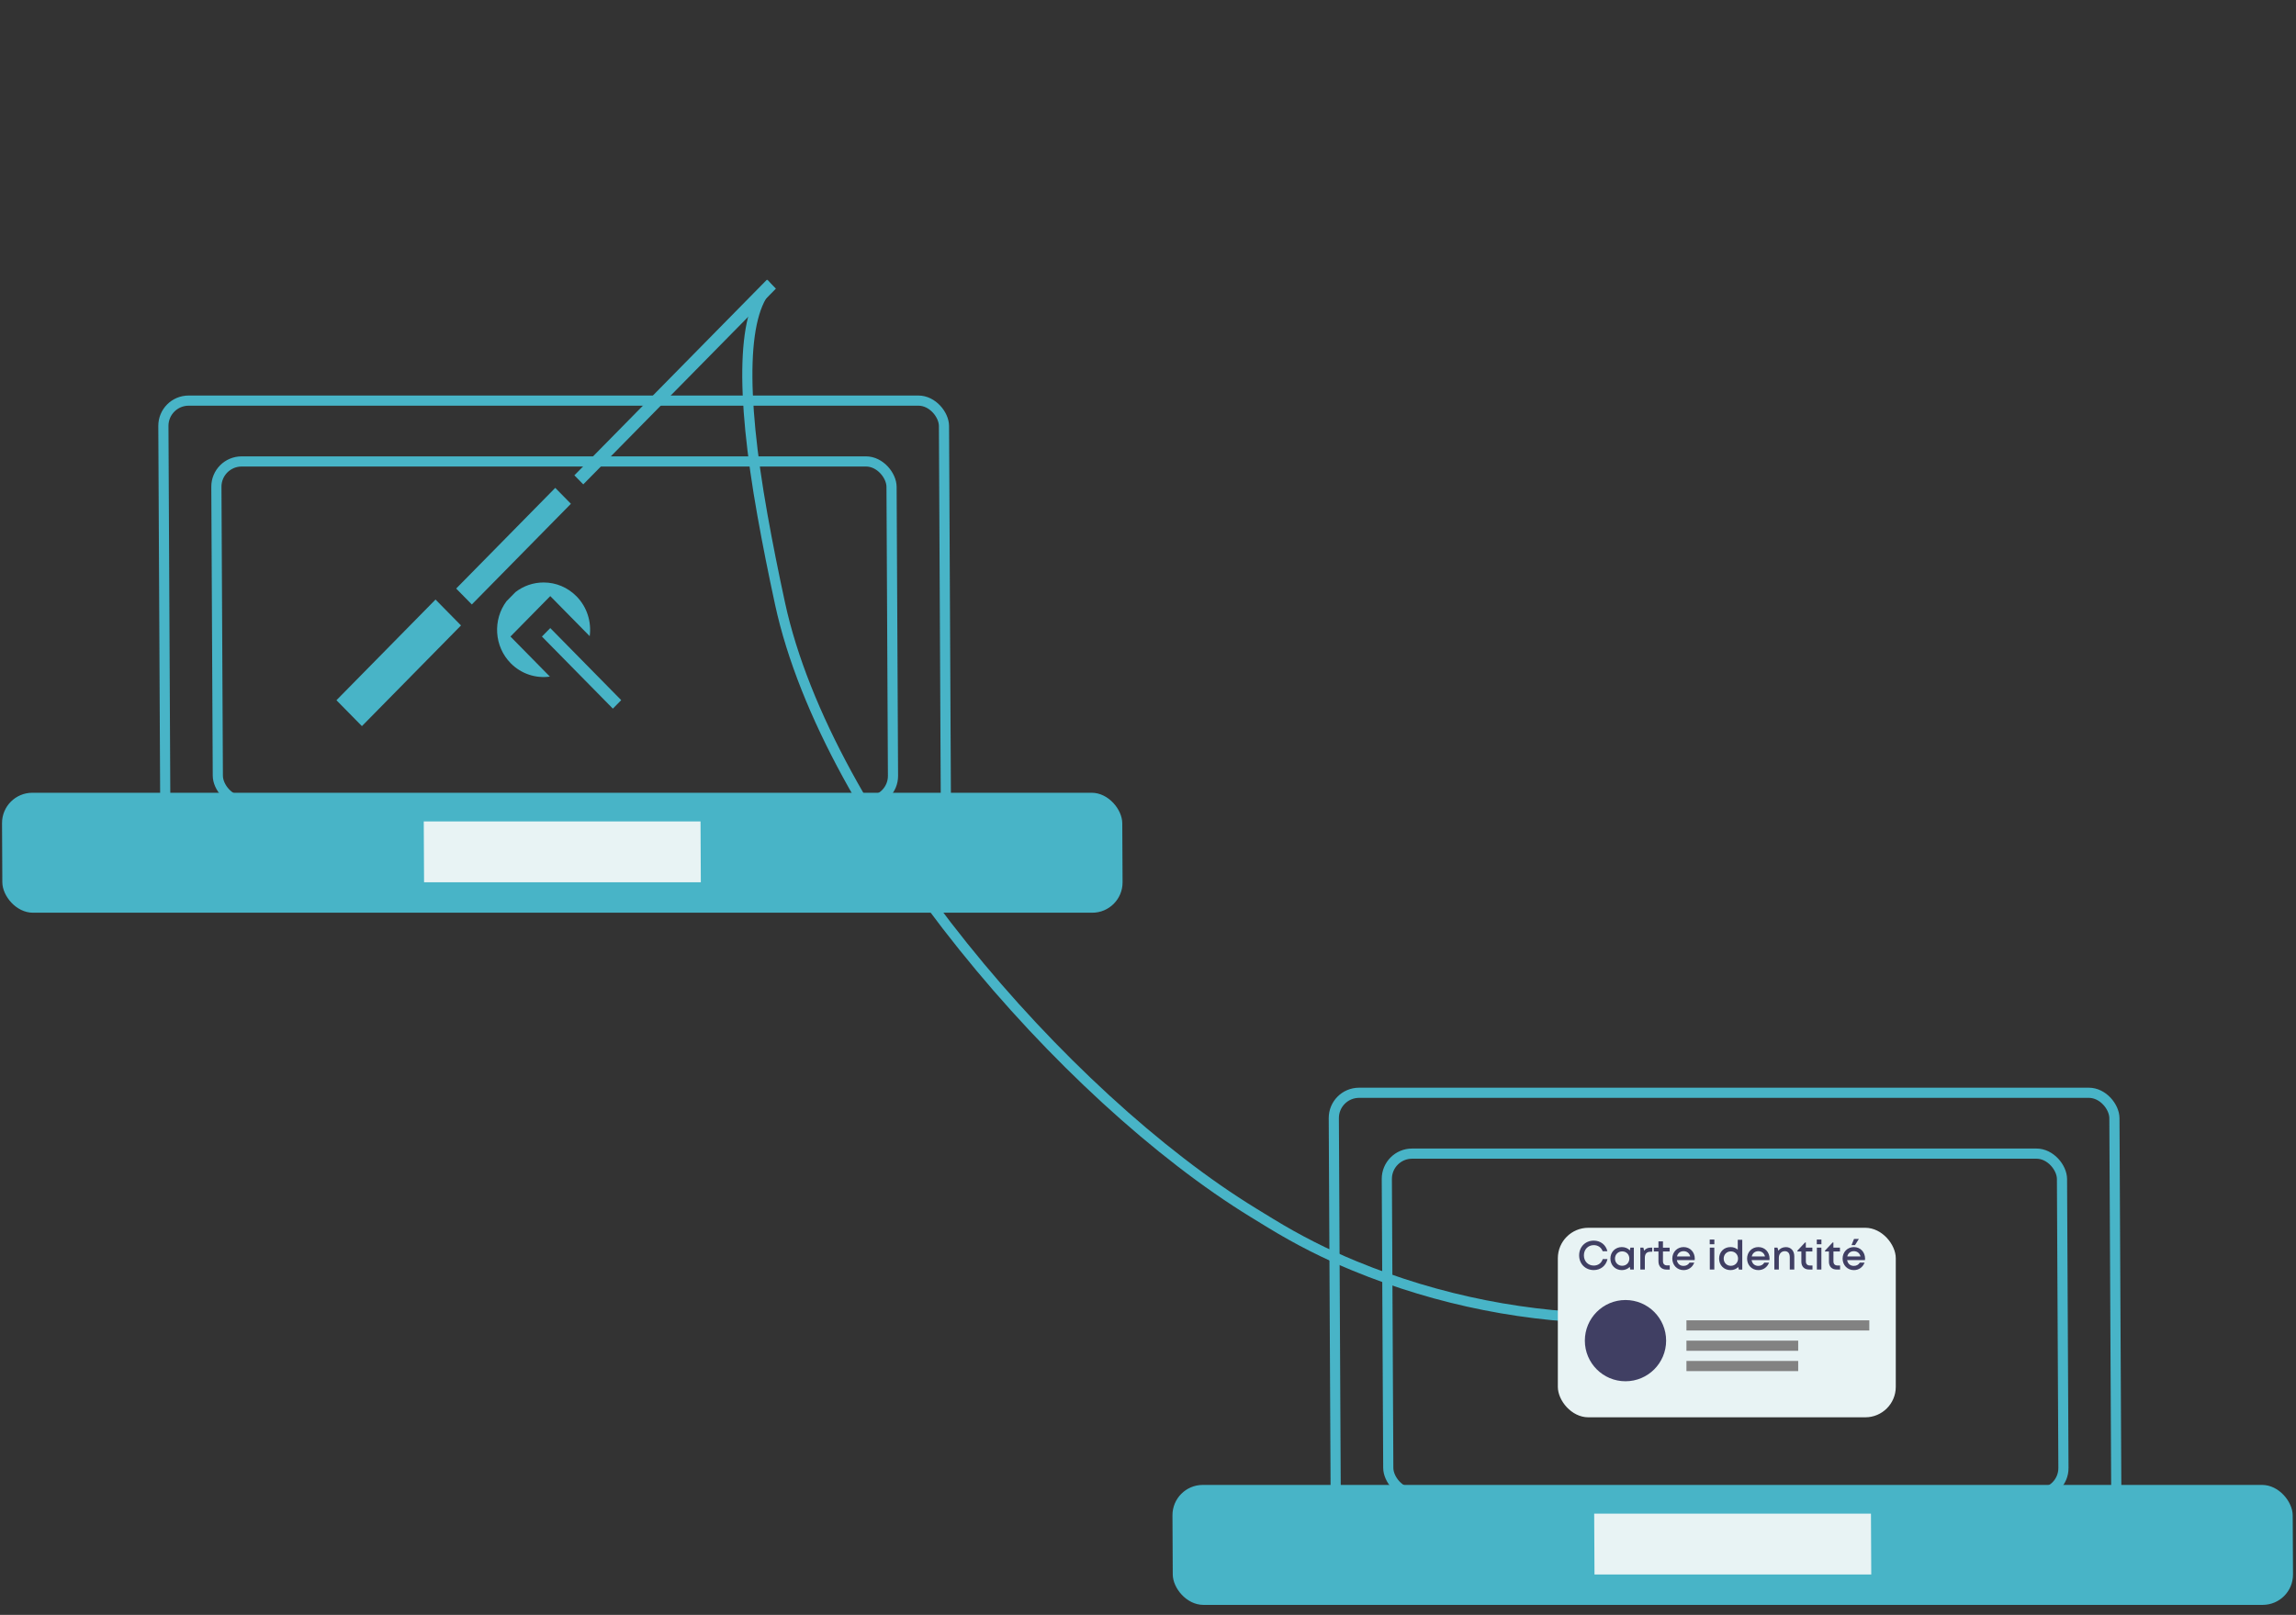 <svg width="226" height="159" viewBox="0 0 226 159" fill="none" xmlns="http://www.w3.org/2000/svg">
<rect x="0" y="0" width="226" height="159" fill="#333333" stroke="none"/>
<rect x="0.502" y="0.5" width="76.836" height="45.429" rx="2.5" transform="matrix(1 4.3741e-09 0.005 1 15.565 38.944)" stroke="#48B4C7"/>
<rect x="0.502" y="0.5" width="66.458" height="33.448" rx="2.5" transform="matrix(1 4.3741e-09 0.005 1 20.782 44.934)" stroke="#48B4C7"/>
<rect width="110.268" height="11.811" rx="3" transform="matrix(1 7.3971e-09 0.005 1 0.185 78.055)" fill="#48B4C7"/>
<rect width="27.243" height="5.991" transform="matrix(1 4.3741e-09 0.005 1 41.711 80.879)" fill="#E8F3F4"/>
<rect x="0.502" y="0.5" width="76.836" height="45.429" rx="2.5" transform="matrix(1 4.3741e-09 0.005 1 130.773 107.095)" stroke="#48B4C7"/>
<rect x="0.502" y="0.5" width="66.458" height="33.448" rx="2.5" transform="matrix(1 4.3741e-09 0.005 1 135.991 113.086)" stroke="#48B4C7"/>
<rect width="110.268" height="11.811" rx="3" transform="matrix(1 7.3971e-09 0.005 1 115.393 146.206)" fill="#48B4C7"/>
<rect width="27.243" height="5.991" transform="matrix(1 4.3741e-09 0.005 1 156.919 149.031)" fill="#E8F3F4"/>
<path d="M75.917 27.991C73.019 30.425 72.875 38.514 75.048 50.708C75.549 53.523 76.138 56.467 76.785 59.45C81.439 80.922 104.661 107.948 123.398 119.422L125.086 120.455C127.727 122.072 130.493 123.476 133.358 124.654V124.654C141.641 128.06 150.51 129.812 159.465 129.812H161.454" stroke="#48B4C7"/>
<path d="M35.624 71.494L33.117 68.945L42.87 59.032L45.378 61.581L35.624 71.494ZM61.147 68.937L60.325 69.772L53.342 62.674L54.164 61.84L61.147 68.937ZM56.748 58.715C57.798 59.783 58.23 61.244 58.045 62.637L54.164 58.692L50.245 62.674L54.127 66.619C52.757 66.808 51.319 66.368 50.268 65.3C48.63 63.636 48.495 61.014 49.861 59.19L50.739 58.298C51.531 57.684 52.494 57.351 53.508 57.351C54.732 57.351 55.882 57.835 56.748 58.715ZM46.443 59.516L44.902 57.949L54.655 48.036L56.196 49.603L46.443 59.516ZM57.413 47.691L56.536 46.8L75.498 27.529L76.374 28.419L57.413 47.691Z" fill="#48B4C7"/>
<rect x="153.341" y="120.888" width="33.264" height="18.66" rx="3" fill="#E8F3F4"/>
<circle cx="160" cy="132" r="4" fill="#403F63"/>
<path d="M156.878 125.052C157.55 125.052 158.082 124.628 158.23 123.968H157.762C157.634 124.364 157.306 124.608 156.878 124.608C156.318 124.608 155.906 124.188 155.906 123.604C155.906 123.02 156.318 122.596 156.878 122.596C157.29 122.596 157.618 122.824 157.754 123.196H158.218C158.07 122.564 157.538 122.152 156.878 122.152C156.05 122.152 155.438 122.764 155.438 123.604C155.438 124.44 156.05 125.052 156.878 125.052ZM160.483 122.84L160.431 123.112C160.235 122.908 159.959 122.788 159.639 122.788C158.995 122.788 158.515 123.272 158.515 123.92C158.515 124.568 158.995 125.056 159.639 125.056C159.955 125.056 160.227 124.936 160.423 124.74L160.467 125H160.823V122.84H160.483ZM159.675 124.628C159.267 124.628 158.967 124.324 158.967 123.92C158.967 123.516 159.267 123.212 159.675 123.212C160.083 123.212 160.379 123.512 160.379 123.92C160.379 124.328 160.083 124.628 159.675 124.628ZM164.101 124.592C163.837 124.592 163.689 124.444 163.689 124.176V123.224H164.345V122.848H163.689V122.228H163.245V122.848H162.789V123.224H163.245V124.2C163.245 124.692 163.557 125.004 164.045 125.004H164.357V124.592H164.101ZM161.837 123.144L161.761 122.84H161.461V125H161.905V123.848C161.905 123.46 162.085 123.248 162.453 123.248H162.633V122.84H162.497C162.201 122.84 161.989 122.94 161.837 123.144ZM166.821 123.928C166.821 123.3 166.381 122.788 165.717 122.788C165.085 122.788 164.609 123.276 164.609 123.92C164.609 124.568 165.085 125.056 165.717 125.056C166.201 125.056 166.597 124.776 166.769 124.32H166.301C166.185 124.52 165.977 124.64 165.717 124.64C165.365 124.64 165.113 124.424 165.057 124.072H166.809C166.817 124.024 166.821 123.976 166.821 123.928ZM165.717 123.192C166.049 123.192 166.293 123.384 166.373 123.712H165.069C165.141 123.392 165.385 123.192 165.717 123.192ZM168.292 122.508H168.748V122.048H168.292V122.508ZM168.3 125H168.744V122.84H168.3V125ZM171.051 122.068V123.04C170.859 122.88 170.615 122.788 170.339 122.788C169.683 122.788 169.215 123.272 169.215 123.924C169.215 124.568 169.683 125.056 170.339 125.056C170.639 125.056 170.907 124.944 171.099 124.756L171.159 125.004H171.495V122.068H171.051ZM170.371 124.632C169.967 124.632 169.667 124.328 169.667 123.92C169.667 123.516 169.967 123.212 170.371 123.212C170.779 123.212 171.079 123.516 171.079 123.92C171.079 124.324 170.779 124.632 170.371 124.632ZM174.181 123.928C174.181 123.3 173.741 122.788 173.077 122.788C172.445 122.788 171.969 123.276 171.969 123.92C171.969 124.568 172.445 125.056 173.077 125.056C173.561 125.056 173.957 124.776 174.129 124.32H173.661C173.545 124.52 173.337 124.64 173.077 124.64C172.725 124.64 172.473 124.424 172.417 124.072H174.169C174.177 124.024 174.181 123.976 174.181 123.928ZM173.077 123.192C173.409 123.192 173.653 123.384 173.733 123.712H172.429C172.501 123.392 172.745 123.192 173.077 123.192ZM175.792 122.792C175.476 122.792 175.208 122.924 175.048 123.144L174.96 122.84H174.652V125H175.096V123.844C175.096 123.464 175.336 123.192 175.676 123.192C176 123.192 176.172 123.4 176.172 123.792V125H176.616V123.7C176.616 123.168 176.3 122.792 175.792 122.792ZM178.159 124.6C177.899 124.6 177.755 124.456 177.755 124.196V123.224H178.395V122.84H177.751V122.336H177.675L176.923 123.136V123.224H177.311V124.232C177.311 124.708 177.603 125 178.075 125H178.407V124.6H178.159ZM178.831 122.508H179.287V122.048H178.831V122.508ZM178.839 125H179.283V122.84H178.839V125ZM180.874 124.6C180.614 124.6 180.47 124.456 180.47 124.196V123.224H181.11V122.84H180.466V122.336H180.39L179.638 123.136V123.224H180.026V124.232C180.026 124.708 180.318 125 180.79 125H181.122V124.6H180.874ZM182.971 121.988H182.495L182.247 122.596H182.591L182.971 121.988ZM183.583 123.928C183.583 123.3 183.143 122.788 182.479 122.788C181.847 122.788 181.371 123.276 181.371 123.92C181.371 124.568 181.847 125.056 182.479 125.056C182.963 125.056 183.359 124.776 183.531 124.32H183.063C182.947 124.52 182.739 124.64 182.479 124.64C182.127 124.64 181.875 124.424 181.819 124.072H183.571C183.579 124.024 183.583 123.976 183.583 123.928ZM182.479 123.192C182.811 123.192 183.055 123.384 183.135 123.712H181.831C181.903 123.392 182.147 123.192 182.479 123.192Z" fill="#403F63"/>
<rect x="166" y="130" width="18" height="1" fill="#828282"/>
<rect x="166" y="132" width="11" height="1" fill="#828282"/>
<rect x="166" y="134" width="11" height="1" fill="#828282"/>
</svg>
